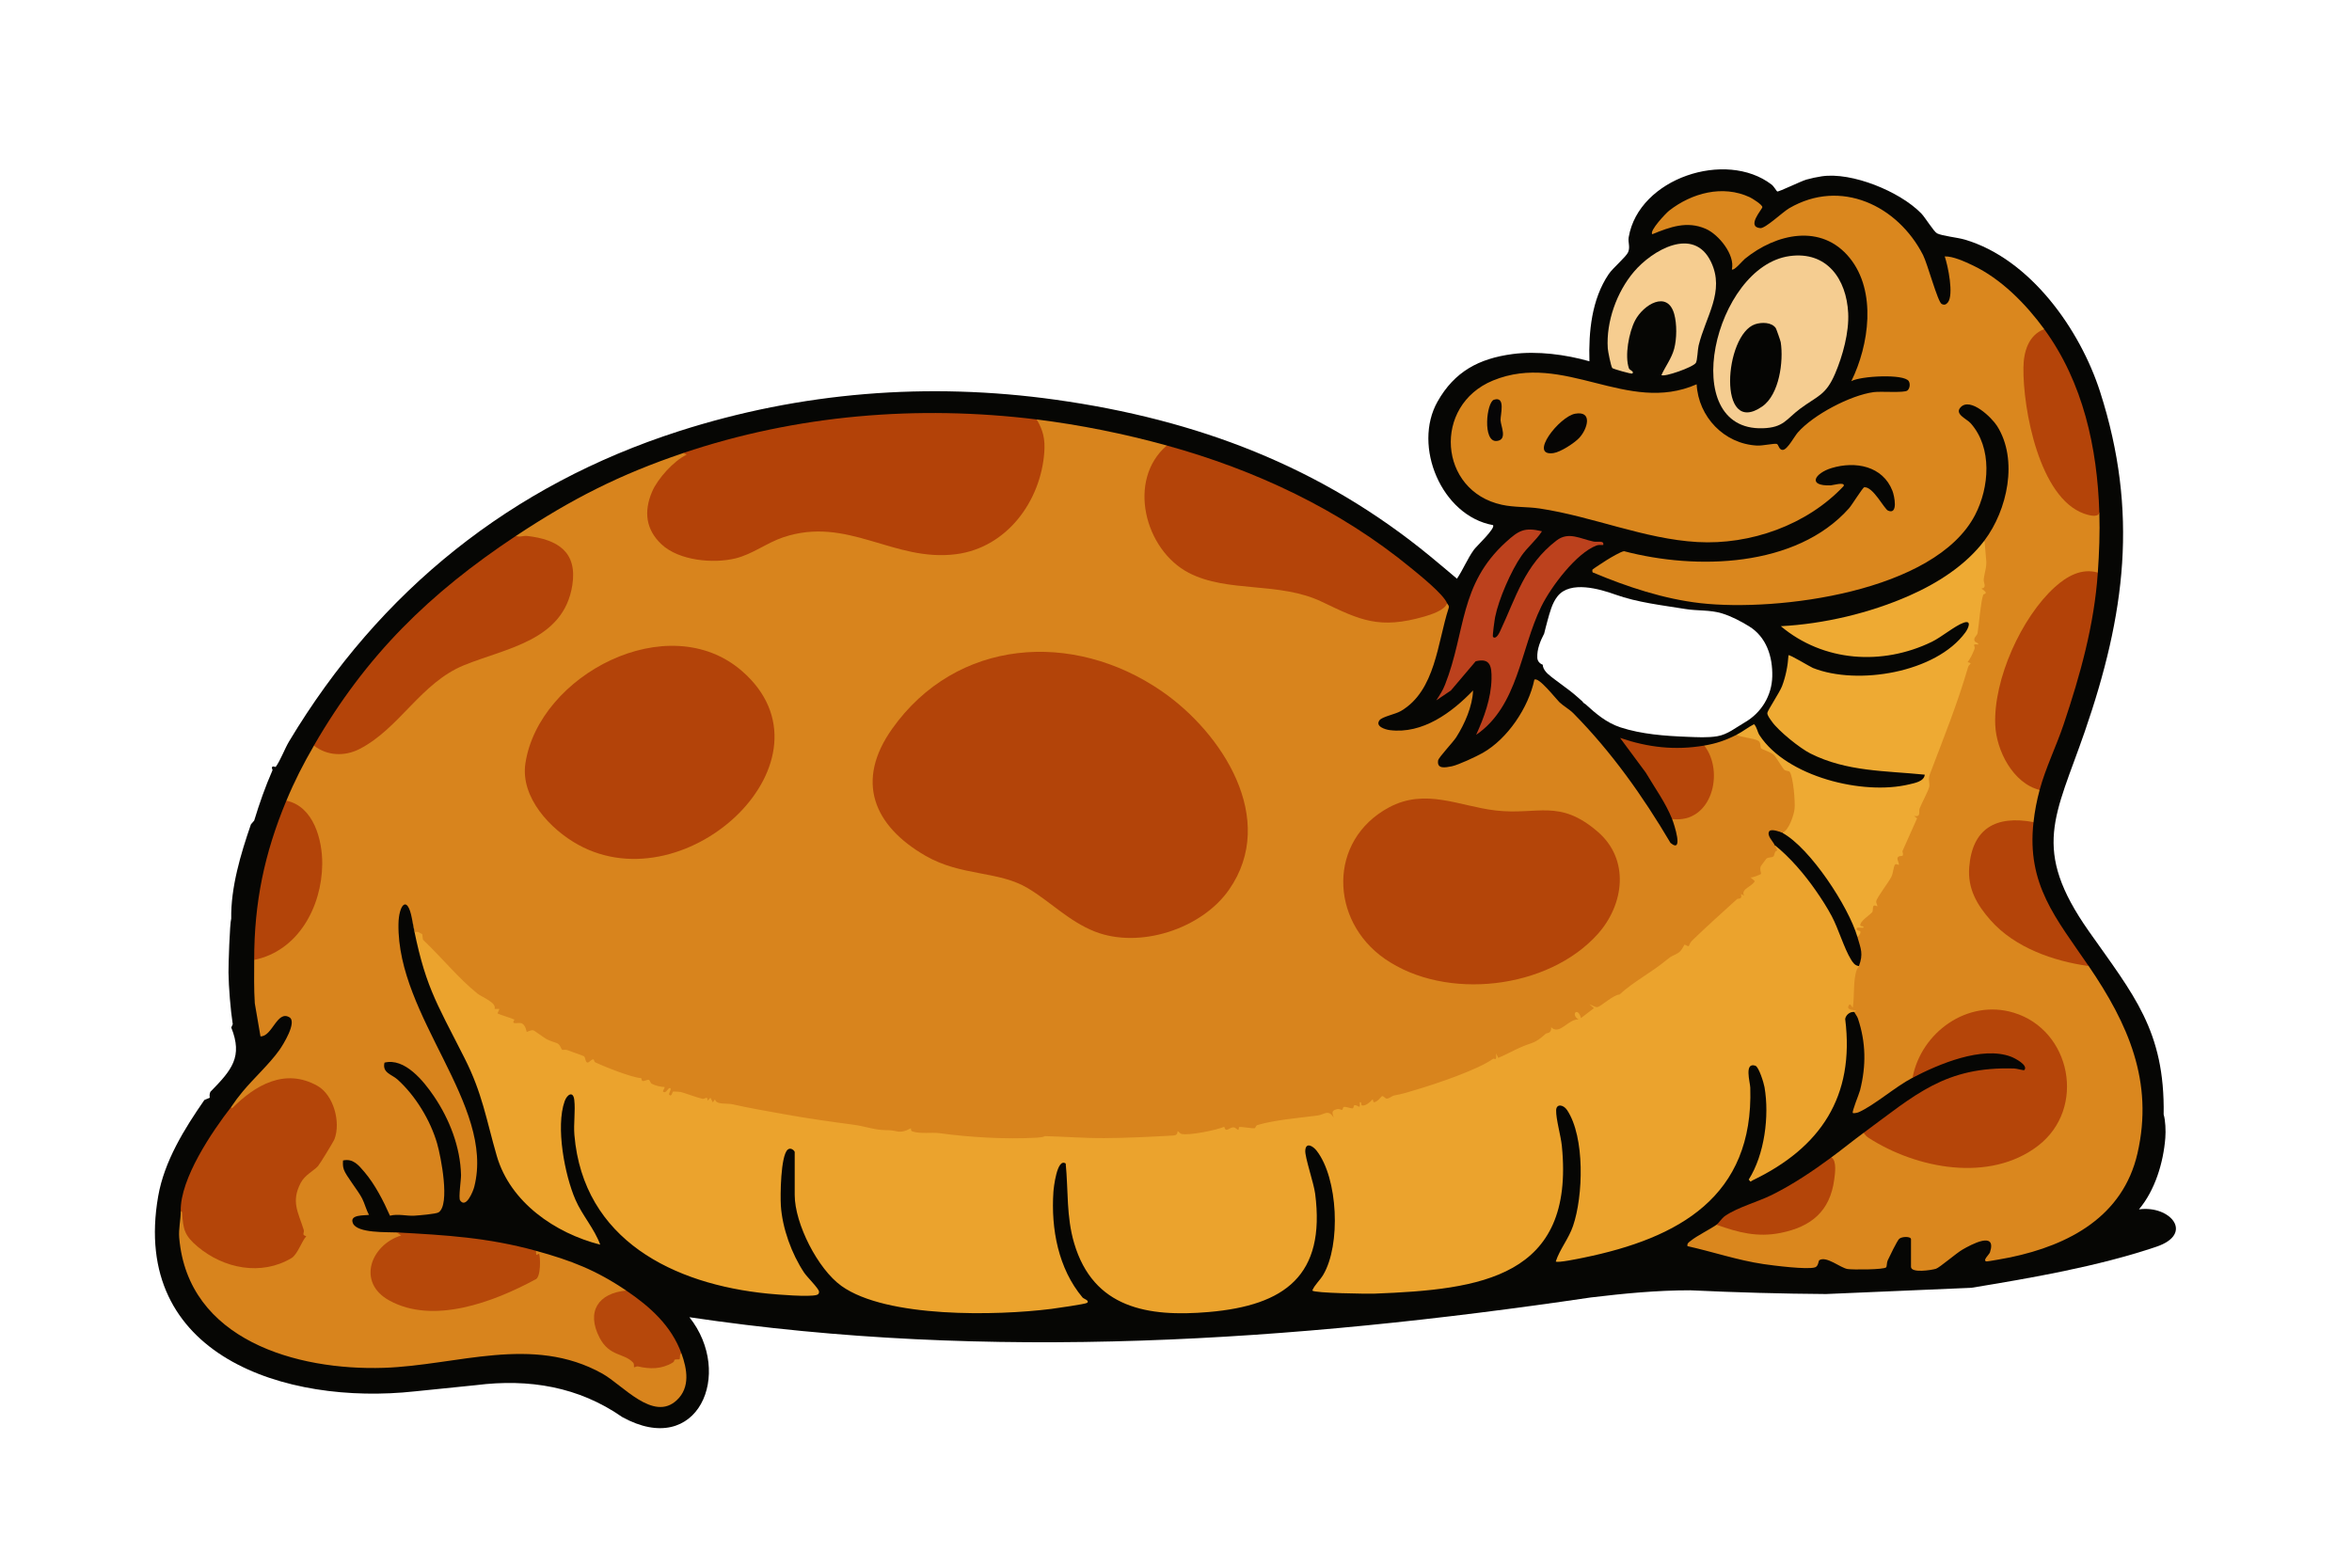 <?xml version="1.0" encoding="UTF-8"?>
<svg id="Layer_1" xmlns="http://www.w3.org/2000/svg" version="1.1" viewBox="0 0 1536 1024">
  <!-- Generator: Adobe Illustrator 29.5.1, SVG Export Plug-In . SVG Version: 2.1.0 Build 141)  -->
  <defs>
    <style>
      .st0 {
        fill: #b6480a;
      }

      .st1 {
        fill: #b34409;
      }

      .st2 {
        fill: #b54509;
      }

      .st3 {
        fill: #b44509;
      }

      .st4 {
        fill: #d8841d;
      }

      .st5 {
        fill: #060506;
      }

      .st6 {
        fill: #060504;
      }

      .st7 {
        fill: #050503;
      }

      .st8 {
        fill: #f5cd91;
      }

      .st9 {
        fill: #ea3;
      }

      .st10 {
        fill: #da871e;
      }

      .st11 {
        fill: #b44409;
      }

      .st12 {
        fill: #f6cd90;
      }

      .st13 {
        fill: #b6460a;
      }

      .st14 {
        fill: #b34309;
      }

      .st15 {
        fill: #b34208;
      }

      .st16 {
        fill: #bc411d;
      }

      .st17 {
        fill: #060604;
      }

      .st18 {
        fill: #eba32d;
      }

      .st19 {
        fill: #b6480b;
      }

      .st20 {
        fill: #060605;
      }
    </style>
  </defs>
  <path class="st17" d="M1396.89,789.93c10.43-12.41,15.94-30.43,17.2-46.72.34-4.42.1-11.4-1.09-15.22.87-54.82-19.75-78.29-48.83-119.67-37.99-54.06-21.83-75.04-2.71-130.38,26.42-76.5,35.32-143.23,10.05-221.95-13.06-40.7-45.61-86.93-88.49-99.51-4.62-1.36-14.53-2.34-17.97-4.03-2.11-1.04-7.79-10.44-10.4-13.1-13.97-14.29-45.28-27.13-64.99-24.18-3.21.48-6.75,1.24-9.88,2.11-3.67,1.03-17.83,8.01-19.14,7.8-.31-.05-2.18-3.37-3.7-4.53-29.86-22.85-86.75-4.18-93.3,34.4-.57,3.37,1.11,6.29-.38,9.79-1.3,3.05-9.93,10.23-12.69,14.32-11.14,16.53-13.14,37.52-12.58,56.93-15.44-4.42-34.18-6.87-50.22-4.72-22.04,2.95-37.89,11.44-48.96,31.03-16.46,29.12,2.66,74.65,36.2,80.7,1.89,1.97-10.74,13.73-12.44,16.06-4.14,5.7-7.12,13.06-11.08,18.94-5.71-4.81-11.37-9.61-17.13-14.35-71.56-58.94-152.57-89.6-244.95-102.55-83.29-11.67-166.56-5.01-246.2,20.6-109.18,35.12-195.18,103.86-254.42,202.58-2.91,4.84-5.55,12.32-8.79,16.72-2.27-.83-2.93-.16-2,2-4.83,11.1-8.48,21.43-12,33l-2.13,2.46c-6.73,19.5-13.18,41.15-12.87,61.54-.97,3.24-1.84,30.23-1.78,35.26.11,9.48,1.32,24.34,2.78,33.74l-.97,2.16c7.62,19.15.48,27.61-13.64,42.01-.53,1.23-.65,2.51-.39,3.83l-3.54,1.51c-13.08,18.88-26.16,39.94-30.17,62.9-18.15,104.12,83.15,136.62,167.55,127.43l40.04-4.08c34.75-4.38,67.11,1.1,95.5,20.86,49.51,27.28,72.99-28.55,43.85-65.22,195.84,29.19,393.8,15.87,588.64-12.91,21.54-2.58,43.23-4.7,64.91-4.68,30.76,1.44,60.33,2.25,88.72,2.44l94.92-4.07c38.5-6.34,82.29-13.82,120.78-26.81,25.05-8.46,9.08-27.24-11.31-24.42ZM1157.4,441.83c-.28,12.55-7.11,23.78-17.96,30.03-5.77,3.32-11.21,7.91-17.91,9.03-6.43,1.08-13.26.63-19.75.39-14.29-.54-29.75-1.68-43.42-6.14-9.37-3.06-16.17-9.04-23.07-15.28-.88-.43-1.49-1.02-1.86-1.68-1.9-1.71-3.82-3.42-5.82-5.08-3.96-3.28-8.25-6.14-12.3-9.31-2.77-2.16-6.74-4.79-7.65-8.42-.1-.41-.15-.8-.16-1.18-1.87-.68-3.45-2.29-3.55-4.56-.25-5.59,1.92-10.82,4.5-15.81.69-2.7,1.32-5.41,2.08-8.1,1.56-5.55,3.03-11.77,6.73-16.34,8.29-10.26,27.41-4.68,37.66-1.01,14.55,5.21,30.52,6.95,45.72,9.43,7.86,1.28,16.08.49,23.75,2.81,6.2,1.88,12.33,5.1,17.84,8.48,11.37,6.99,15.47,19.84,15.17,32.75Z"/>
  <path class="st17" d="M1207.57,846.85"/>
  <path class="st17" d="M1239.4,835.38"/>
  <path class="st17" d="M1278.78,832.38"/>
  <path class="st4" d="M762,291l-.38,3.05c-31.2,35.41,1.36,87.16,46.16,86.4,27.78.95,52.3,7.15,76.82,20,18.01,7.09,42.51,5.03,58.06-6.11l2.35-.35c.35.86,1.7,1.67,1.01,3.36-7.29,22.34-8.5,53.76-31.1,67.05-3.74,2.2-12.25,3.7-14.01,6.05-2.99,3.99,3.7,6.08,6.69,6.46,21.43,2.7,40.52-11.44,54.4-25.92-.38,10.32-5.43,21.83-10.96,30.53-2.17,3.42-11.54,13.17-11.86,15.19-.9,5.82,4.72,4.65,8.88,3.83,4.31-.85,16.12-6.41,20.25-8.75,16.23-9.2,29.91-29.6,33.71-47.8,2.67-2.24,14.1,12.47,16.34,14.65,2.45,2.37,6.58,4.66,9.18,7.3,24.9,25.24,45.39,54.14,63.39,84.63,8.84,7.39,2.36-12.36,1.07-15.57l1.99-1.84c22.36.74,28.98-27.8,18.31-43.73l.7-2.43c7.9-1.34,13.89-3.4,21-7,6.29-1.23,16.11-.1,17.74,7.39,5.94,3.4,11.2,8.13,14.82,13.95l2.61.77c4.52,4.78,5.63,21.07,4.62,27.72-.68,4.51-4.38,16.3-9.78,14.17-1.53,1.24-3.87,1.32-7.03.25,2.13,3.22,2.81,5.8,2.03,7.75,3.77,3.41,2.87,4.96.32,8.92-5.78,1.18-8.41,5.02-7.76,10.81-2.81,1.4-4.37,3.42-4.68,6.06-4.01,2.47-6.85,5.76-8.52,9.85-12.14,8.77-24.52,20.15-34.4,31.71-2.48.13-4.53,1.55-6.16,4.26-10.71,6.86-21.32,14.13-31.81,21.8-7.52,5.92-15.48,10.7-23.86,14.33-6.03,5.34-14.11,9.62-21.38,13.45-2.07,1.09-3.97,1.59-6.31,1.13-10.63,7.9-22.65,13.98-36.06,18.23-22.44,12.63-48.64,20.11-73.23,26.96l-2.3-.91c-1.74,1.91-3.92,4.03-6.6,2.83-4.8,2.95-12.08,4.71-17.33,3.7-1.79,1.08-4.03,1.68-6.72,1.8.82,3.33-2.07,5.46-4.43,2.28-15.05,2-30.28,4.48-45.67,7.43-2.54,2.49-6.31,3.01-11.32,1.54-1.74,2.08-3.47,1.64-5.33.17-2.8,1.77-5.1,1.82-6.9.16l-7.6,2.03c-35.06,5.81-72.16,5.24-108.34,3.67-2.82.87-5.91,1.11-8.91,1.08-24.82-.25-49.62-1.68-74.01-3.47-2-.15-4.24-.51-5.79-1.86-6.26,1.62-14.86.69-21.43-.27-35.35-5.18-71.98-11.51-106.93-18.31-1.6-.31-3.31-1.08-4.67-2.03-6.71-1.22-13.39-2.67-20.03-4.36-2.15,4.44-9.08.45-9.55-3.22-3.55-.31-6.33-1.68-8.32-4.1-2.39.52-4.33.74-5.83-1.6-10.66-2.27-20.92-6.51-30.76-11.16-3.76,2.53-5.25-.15-6.63-3.51l-9.81-3.56c-2.98.23-5.18-1.25-6.6-4.43-5.85-1.6-10.79-4.88-15.56-8.56-3.18,1.76-5.75.25-7.7-4.55-3.7.62-6.02-.47-6.99-3.28-6.73-1.61-9.99-3.63-12.58-10.01-17.17-10.8-32.11-26.93-45.85-42.15-.24-2.4-1.47-4.24-3.68-5.53l-1.97-9.31c-3.02-16.05-8.6-8.82-8.8,3.5-.98,60.88,63.19,118.05,49.5,171.7-.73,2.88-5.35,14.51-9.26,8.85-1.13-1.64.69-13.46.62-16.59-.44-18.24-7.53-36.41-17.66-51.37-6.67-9.85-19.05-25.31-32.32-22.01-1.62,6.65,4.73,7.67,8.39,10.94,11.76,10.52,21.64,26.77,26.01,41.99,2.41,8.36,8.62,39.93.91,44.89-1.59,1.03-12.98,2-15.87,2.16-5.16.28-10.54-1.36-15.87.01-4.29-9.69-9.77-20.43-16.68-28.55-3.85-4.53-7.44-8.96-13.98-7.53-.13,2.1-.17,3.93.55,5.96,1.51,4.3,9.34,13.69,12,19,1.71,3.41,2.54,7.23,4.44,10.56-2.99.56-12.97-.38-10.54,5.46,2.8,6.7,22.52,5.7,28.55,6.03,4.05.64,5.12,1.92,3.2,3.85-20.31,7.5-26.47,31-3.58,40.57,20.42,8.53,41.08,4.63,61.35-2.44,4.66-1.62,28.19-11.21,29.49-13.79,2.16-4.29,1.88-11.8-1.34-14.93l1.89-1.26c23.16,6.38,39.3,12.67,59,26l-1.68,2.2c-28.93,4.04-17.8,35.77,4.31,40.8,7.82,8.96,24.99,7.08,30.91-2.17.38-.6,1.61-.27,2.46.17,3.71,10.21,5.86,22.19-2.98,30.52-15.35,14.48-35.34-9.87-48.71-17.32-45.76-25.51-94.74-5.31-142.8-3.75-56.54,1.83-127.8-18.05-133.49-84.95-.5-5.9,1-11.64.98-17.49,2.42-1.39,3.62,1.36,3.6,8.23,2.53,13.64,20.85,23.08,33.32,25.88,17.08,3.83,42.19-.7,41.43-21.45-5.46-13.97-8.77-24.72,2.31-37.08,47.55-38.74-3.28-87.17-45.27-41.78-2.01,1.22-2.87.4-2.4-1.81,2.28-3.45,4.83-6.84,7.48-10.02,7.33-8.8,17.45-17.97,23.93-27.07,2.51-3.52,11.71-18.35,6.6-21.42-8.07-4.85-11.22,12.66-18.91,12.45l-3.71-21.6c-.63-9.39-.39-18.91-.39-28.34l2.12-2.55c38.08-9.58,54.84-69.99,25.95-96.39-3.36-1.19-5.71-2.87-7.06-5.06,5.39-12.97,10.98-23.84,18-36l2.71-.5c18.54,11.57,35.23-3.78,48.65-16.23,20.53-24.51,43.7-40.01,74.54-47.84,22.63-7.9,40.52-20.68,41.41-46.56.64-18.69-18.64-24.65-34.24-23.49l-1.06-2.39c36.16-23.98,67.63-40.05,109-54,6.97-.62,2.47,3.69-1.57,5.82-45.34,36.35-4.33,75.45,42,58.78,21.33-12.25,43.59-19.64,68.29-13.06,43.48,13.8,91.6,27.13,117.09-22.88,7.02-13.77,12.15-33.72,4.45-47.95l.74-2.71c28.53,3.51,57.31,9.36,85,17Z"/>
  <path class="st18" d="M1214,631c.76.41,1.55,1.12,1.34,1.83-1.72,5.85-4.34,19.42-3.43,25.23,2.21,1.87,1.59,4.45-.91,2.94-2.81-.31-5.49,1.89-5.98,4.53,6.42,50.8-16.2,84.24-60.52,105.49-1.37.66-.81,1.54-2.48-.52,10.33-16.33,13.58-41.49,10.32-60.35-.47-2.74-3.68-13.28-5.99-14.04-7.41-2.43-3.43,10.75-3.31,14.34,2.21,71.29-46.71,98.33-109,111.08-2.78.57-16.83,3.53-18.03,2.46,2.8-8.35,8.37-14.72,11.28-23.21,6.68-19.42,7.87-58.07-3.88-75.69-2.44-3.66-7.05-4.29-7.15.17-.13,5.82,3.07,16.62,3.73,23.25,8.62,86.2-53.35,93.84-122.41,96.49-4.44.17-39.32-.3-40.57-2.02,1.62-3.91,4.89-6.47,7.16-10.32,11.58-19.61,9.68-63.07-4.32-81.02-2.45-3.15-7.05-5.77-7.42-.16-.29,4.45,5.54,21.21,6.44,28.14,6.93,53.51-19.76,73.08-69.39,77.37-39.72,3.43-75.41-2.36-88-44.98-5.15-17.46-3.77-34.34-5.5-52-5.72-3.98-7.87,16.09-8.03,18.45-1.65,24.24,3.2,50.2,19.04,69.08.74.88,4.69,1.88,3,3.45-.87.81-20.56,3.62-23.51,3.99-35.46,4.45-107.49,6.07-136.96-15.01-15.42-11.03-30.52-40.66-30.52-59.48v-28c0-.71-2.48-3.33-4.56-1.57-4.67,3.96-4.9,30.13-4.48,36.61.95,14.73,7.05,31.51,15.22,43.78,1.85,2.78,9.51,10.27,9.7,12.34.11,1.22-.46,1.86-1.53,2.19-4.83,1.47-25.51-.23-31.84-.85-61.59-6.07-120.57-35.08-126.38-103.62-.63-7.41.74-15.86-.08-22.92-.69-6-4.66-3.69-6.28.82-5.97,16.71,0,48.17,7.05,64.4,4.49,10.32,12.37,18.88,16.16,29.33-29.46-7.51-58.75-27.63-67.54-57.95-6.93-23.91-9.35-40.77-21.07-63.93-19.23-37.99-26.18-47.56-34.38-91.12l2.03,8.99c1.71-.98,3.25.45,4.74,1.22l.46,3.59c11.66,11,23.41,25.44,35.54,35.16,2.97,2.38,12.81,6,11.21,10.03h3.02c.39.36-1.23,2.79-1.02,3,.41.42,9.42,3.17,11.02,4.03-2.68,3.92,2.85,1.37,4.94,2.5,2.44,1.31,2.86,5.23,3.07,5.49.14.17,2.61-1.36,4.33-1.04.52.1,6.99,4.89,8.56,5.74,2.57,1.39,5.55,2.07,7.05,2.76,1.95.9,2.47,3.69,3.24,4.27.24.17,2.11-.32,3.29.17,2.03.85,10.35,3.62,10.88,4,1.02.73.83,3.77,2.16,4.1,1.24.31,2.31-1.95,3.96-2.05.54-.03.44,1.51,1.31,1.94,5.71,2.78,24.41,10.19,29.74,10.26.59,0,.37,1.77,1.09,1.9,1.45.25,3.05-.91,3.96-.78s.99,2.04,2.21,2.69c2.09,1.13,5.76,2.01,8.2,2.04.45.38-1.34,2.7-1,2.98,2.32,1.91,3.43-3.59,5-1.98.43.44-1.41,3.5-.99,3.99,1.64,1.93,2.07-1.95,2.65-2.04.33-.05,4.52.19,4.87.29,3.57.97,9.47,3.27,14.17,4.46,1.53.38,3.76-2.33,3.32,1.3l1.98-1.99,1.52,2.99,1.48-1.99c.46,3.78,7.6,2.4,11.49,3.29,10.31,2.37,21.52,4.27,33.34,6.42,14.49,2.64,30.32,4.89,46.04,6.98,5.78.77,12.3,2.92,17.7,3.33s5.18-.18,10.11.94,8.9-2.23,9.29-1.94c.09.07-.29,1.58.75,1.93,5.44,1.86,12.74.49,17.84,1.2,18.46,2.56,43.27,4.17,63.85,2.92,4.56-.28,4.71-1.01,5.03-1,12.83.33,25.82,1.39,38.95,1.31,14.47-.09,30.59-.87,45.03-1.71,3.08-.18,2.44-2.58,2.62-2.68.53-.3,1.51,1.42,2.64,1.66,5.24,1.12,22.82-2.52,27.85-4.67,1.02,4.2,3.38.28,6,.37,1.41.05,2.31,1.44,3.01,1.63s.25-1.8.92-1.86c2-.17,8.47,1.04,9.92.8.7-.11.54-1.71,1.99-2.13,11.31-3.31,26.65-4.56,39.01-6.15,4.6-.59,7.06-4.37,10.62,1.32-.86-3-1.73-4.5,2.07-5.47,1.72-.44,2.55.5,3.32.44.73-.06.5-1.67,1.26-1.91,1.07-.34,4.74,1.09,5.75.93.73-.12.55-1.99,1.2-2.07,2.42-.32,3.89,3.48,3.41-1.91,1.68-.45.47,1.91,1.57,2.08,2.47.39,5.35-2.34,6.93-4.08l.53,1.96c2.41.22,5.14-3.89,5.49-3.97,1-.24,2.13,1.51,2.97,1.61,1.66.18,3.48-1.78,5.07-2.06,5.96-1.04,9.47-2.33,14.79-3.89,12.37-3.65,39.63-12.81,49.66-20,1.01-.72,2.67,2.19,2-3.64l1.48,2.98c5.09-2.12,9.89-4.86,14.95-7.05,7.75-3.36,8.59-1.99,15.94-8.62,1-.9,3.92,0,3.63-4.32,5.73,5.45,11.38-5.85,17.99-5.01-5.63-3.43-.5-8.73,1.5-.99l8.5-6.5-2.99-2.49c1.56.43,3.73,2.11,5.36,1.79,2.21-.45,10.39-8.09,14.28-8.16,8.88-8.26,20.71-14.27,30.82-22.66,3.94-3.27,3.73-2.21,7.49-4.52,2.4-1.47,3.84-5.22,4.13-5.39.34-.21,2.2,1.29,2.81.9.17-.11.84-2.33,2.08-3.52,10.02-9.64,18.97-17.66,29.39-27.15.84-.77,3.57.68,2.65-3.31l1.99,1.02c-2.41-4.36,5.33-5.83,7-9.51l-2.99-2.5c.89.73,6.69-1.8,6.94-2.07.48-.53-1.04-3.16.01-5.2.14-.27,3.29-4.53,3.5-4.74,1.29-1.27,3.42-.66,4.55-1.49.84-.62.74-2.19,1.38-3.15.96-1.46,2.32.98-.39-4.34.71-.07,1.42-.1,2.1,0,8.15,1.16,32.34,36.36,36.84,45.39,4.49,11.92,9.85,23.12,16.05,33.62Z"/>
  <path class="st10" d="M1296,353c14.92-19.81,22.18-52.66,8.23-74.73-3.42-5.41-17.32-18.98-23.76-12.31-4.36,4.51,3.82,7.49,6.53,10.54,14.21,16.02,12.19,41.9,2.86,59.85-26.16,50.36-129.06,63.35-179.34,57.63-23.95-2.72-47.88-10.65-69.93-19.92-.96.09-.71-1.88-.58-2.04.36-.43,7.98-5.39,9.3-6.21,2.24-1.4,9.15-5.53,11.29-5.78,46.91,12.34,112.29,10.86,146.92-28.01,1.87-2.1,9.01-13.68,9.97-13.76,5.78-.48,13,14.2,15.55,15.29,6.68,2.85,4.15-9.58,2.85-12.92-6.36-16.33-24.23-19.56-39.68-14.92-10.91,3.28-16.37,11.83-.65,11.34,1.18-.04,9.69-2.56,8.45.45-23.86,25.4-60.84,38.53-95.53,36.55s-68.24-16.67-103.07-21.92c-7.99-1.2-16.25-.62-24.59-2.42-41.35-8.93-45.42-64.91-5.78-81.18,46.47-19.07,87.59,22.48,132.97,2.48,1.15,21.25,17.94,38.93,39.47,40.03,3.67.19,10.99-1.52,12.84-1.09,1.23.29,1.41,4.14,4.03,3.91,3.03-.26,7.39-8.68,9.7-11.33,10.12-11.6,34.28-24.32,49.59-26.41,4.68-.64,19.87.64,21.97-1.02,1.64-1.3,2-4.36.93-6.12-3-4.95-31.68-3.41-37.52.01,11.6-23.58,16.66-58.62-1.02-80.47-18.47-22.83-48.18-15.94-68.45.51-1.53,1.24-7.1,8.06-8.53,6.96,2.17-9.54-8.56-22.78-17-26.49-12.31-5.42-23.42-1.21-35,3.5-2.06-2.19,8.98-13.8,11.06-15.43,14.74-11.49,34.91-17,52.61-8.75,1.68.78,8.35,4.96,8.22,6.51-.13,1.45-10.62,12.81-1.36,13.69,3.35.32,14.55-10.47,18.95-13.03,33.64-19.6,70.89-1.7,87.38,30.63,2.87,5.62,9.58,30.59,12.12,31.92,1.69.89,2.93.44,4.07-.99,3.99-5,.06-24.01-2.05-30.07,5.38-.16,13.06,3.37,18.2,5.8,18.66,8.83,34.74,25.23,46.79,41.71l-.67,2.45c-14.77,8.12-11.38,31.69-9.2,45.87,3.94,25.62,14.37,70.35,45.87,71.67.4,13.07-.12,26.04-1,39l-2.13,1.53c-17.6-2.65-32.32,15.8-40.99,29.17-20.37,31.4-38.35,87.96,3.87,108.85l1.25,2.44c-1.88,6.95-3.2,13.85-4,21l-2.8,1.55c-14.12-2.39-28.85.34-34.38,15-15.48,41.02,33.96,70.4,68.88,74.77l4.3,2.68c25.64,37.63,42.68,75.42,31.89,122.39-9.46,41.18-44.55,59.88-83.14,67.95-2.19.46-14.5,2.69-15.27,2.63-3.29-.26,1.61-4.49,2.07-5.91,4.67-14.38-12.49-4.94-17.86-1.86-4.1,2.35-15.08,11.87-17.42,12.58-2.94.9-16.28,2.99-16.28-1.28v-18c0-2.01-6.06-1.88-7.75-.24-1.36,1.31-6.29,11.52-7.47,14.04-.68,1.45-.47,3.76-.98,4.49-1.13,1.64-22,1.66-25.24,1.15-4.64-.73-13.8-8.69-18.41-5.78-.67.42-.54,3.94-2.81,4.68-5.04,1.65-27.06-1.16-33.57-2.11-16.94-2.48-33.12-8.04-49.76-11.74-.36-1.81.89-2.49,2.06-3.43,4.28-3.46,12.13-7.22,16.94-10.56l3.23-.99c34.98,14.33,77.9.42,71.77-43.01,7.07-5.2,13.9-10.78,21-16l2.18-.48c35.63,31.15,128.1,32.26,128.7-29.41.58-60.11-82.5-64.99-96.19-9l-2.69,2.89c-11.3,5.9-24.65,17.73-35.04,22.46-.94.43-3.52.96-3.95.54-.78-.75,4.1-12.44,4.7-14.79,4.07-16.06,3.87-31.34-1.41-47-.51-1.5-2.16-3.47-2.29-4.2-.01-.07,1.04-.52,1.02-.98-1.27-.26-5.74-.24-5.01-2.51,1.22-3.79,2.74,1.51,2.98.48,1.19-7.27.05-18.14,2.68-24.79.44-1.13.74-.61,1.33-2.2l-1.4-2.06c1.97-5.07.56-9.99-1.09-14.94l1.49-2.01c-1.63-4.91-.86-9,2.32-12.28,4.65-3.28,7.6-7.8,8.86-13.55,6.59-8.86,10.83-18.32,14.54-28.19l1.91-1.01c3.3-8.49,6.37-16.87,9.2-25.14,1.47-.36,2.12-1.83,1.95-4.43,4.33-7.05,6.53-14.46,6.61-22.23,10.31-24.45,18.83-49.33,25.57-74.64,3-4.4,4.46-8.32,3.51-13.79l2.08-3.76c.79-8.12,1.93-16.18,3.44-24.18.2-2.3.59-4.43,1.18-6.39-.61-4.62-.26-9.41,1.04-14.38-1.04-5.42-.77-10.43.8-15.04Z"/>
  <path class="st15" d="M677,274c4.31,7.03,5.59,13.18,4.98,21.48-2.32,31.95-24.47,62.2-57.5,66.5-40.95,5.33-70.89-25.19-113.01-11.01-10.78,3.63-20.09,11.07-31.22,13.78-14.47,3.53-36.9,1.49-48.28-9.24-10.23-9.65-11.6-21.34-6.17-34.22,3.63-8.61,14.25-20.34,22.67-24.32l-2.48-.99c74.28-25.05,153.31-31.55,231-22Z"/>
  <path class="st9" d="M1296,353l1.07,12.46c.67,4.39-1.2,8.99-1.58,13-.24,2.5,2.35,5.16-1.5,6.04,5.44,3.39,1.39,3.39,1.19,3.97-1.73,4.99-2.71,19.06-3.7,25-.25,1.53-1.98,2.44-2.13,4.02-.24,2.58,2.61,1.83,2.64,3.5-4.91-.48-1.73.74-2.52,2.91-.94,2.6-2.74,6.39-4.47,8.6,3.74,1.05.98.88.28,3.27-7.05,24.24-16.27,47-25.01,70.05-1.34,3.55.28,6.05-.44,8.44-1.04,3.47-4.62,9.85-6.16,13.73-.9,2.29,1.19,5.82-3.68,5.01l1.99,1.48-9.57,21.5c1.33,5-1.38,2.02-3.02,3.96-.95,1.12,1.17,4.05.59,5.05-.06.11-1.86-1.14-2.51-.1-.94,1.51-1.1,5.39-2.28,7.8-1.75,3.59-9.45,13.44-9.89,15.97-.21,1.19.97,2.75.68,3.32-.06.11-1.97-1.11-2.53-.09-.6,1.09-.13,2.84-.73,3.83-.82,1.37-6.72,5.03-7.72,7.79-.87,2.4,2.36.63,1.97,2.46-.99.2-3.65-.28-3.99.02-2.03,1.73,1.68,2.04,1.77,2.17.91,1.25-.86,3.06-1.77,3.83l-2.42-1.07c-9.63-24.21-25.02-48.65-46.1-64.34l-.48-2.59c4.19-1.39,7.52-11.59,7.98-15.59.51-4.44-.83-20.92-3.18-24.21-.53-.75-2.69-.54-3.58-1.42-1.15-1.13-5.69-8.82-6.87-9.83-1.85-1.59-7.94-3.68-8.23-4.06-.67-.86-.07-3.93-1.77-4.97-2.84-1.75-11.1-2.21-14.35-3.91,4.01-2.03,7.51-4.9,11.51-6.98,1.98,2.02,2.09,4.94,3.65,7.32,17.71,27,67.4,39.33,97.68,32,3.53-.85,9.79-1.89,10.16-6.33-25.77-2.62-50.85-1.85-74.68-13.83-6.86-3.45-20.79-14.66-25.14-20.85-.99-1.4-3.13-4.05-2.97-5.67s8.07-13.5,9.56-17.39c2.46-6.44,3.81-13.38,4.25-20.26.52-.74,14.28,7.63,15.98,8.31,29.03,11.51,80.33,3.14,99.55-23.26,1.93-2.65,4.43-8.31-1.26-6.27s-14.35,9.37-20.6,12.41c-32.34,15.73-70.79,13.21-98.68-10.17,28.14-1.49,57.85-8.49,83.67-19.84,18.46-8.11,37.03-19.84,49.33-36.17Z"/>
  <path class="st11" d="M945,394c-1.24,4.54-10.54,7.48-14.79,8.71-29.41,8.48-41.84,2.43-66.83-9.58-28.02-13.46-61.44-5.66-87.04-18.96-28.8-14.96-40.56-60.66-14.33-83.17,57.79,15.95,112.97,41.8,159.48,80.02,5.72,4.7,21.08,16.99,23.52,22.98Z"/>
  <path class="st11" d="M337,350c2.25,1.17,4.58-.24,7.36.09,19.62,2.27,32.85,10.23,29.4,32.17-5.71,36.3-43.24,41.02-70.74,52.26-28.27,11.55-42.17,41.39-68.29,54.75-9.69,4.96-21.14,4.48-29.73-2.27,34.07-59.05,75.56-99.57,132-137Z"/>
  <path class="st3" d="M151,723l.5.98c15.16-15.24,34.65-26.57,55.76-14.74,10.61,5.95,15.35,23.71,11.22,34.73-.67,1.79-9.57,16.3-10.79,17.69-2.7,3.07-8.63,5.77-11.37,11.1-6.32,12.32-1.6,18.89,2,30.46.66,2.13-1.63,3.37,1.7,4.26-3.1,3.48-5.71,11.94-9.7,14.32-19.68,11.74-44.17,6.85-61.19-7.46-8.46-7.11-9.58-11.18-10.14-21.86-.08-1.58-.97-1.39-.97-1.48-.36-21.11,20.37-51.74,33-68Z"/>
  <path class="st2" d="M1249,704c5.57-29.67,35.95-51.61,66.03-42.53,37.61,11.36,47.64,62.61,15.91,86.96-31.6,24.25-79.47,14.94-110.66-5.22-1.38-.89-2.29-1.97-3.28-3.22,33.83-24.87,53.27-43.52,98.55-42.05,1.46.05,6.14,1.39,6.45,1.04,2.82-3.15-6.2-7.83-8.72-8.77-18.99-7.12-47.11,4.82-64.28,13.78Z"/>
  <path class="st8" d="M1168.76,167.26c24.32-3.32,37.11,15.02,38.22,37.25.63,12.61-3.57,27.91-8.5,39.47-6.14,14.4-11.54,14.51-22.95,23.05-9.08,6.79-10.6,12.25-24.3,12.7-56.4,1.84-31.69-105.76,17.53-112.47Z"/>
  <path class="st15" d="M1370,374c-2.33,34.26-11.46,66.81-22.32,99.18-4.8,14.3-11.7,28.15-15.68,42.82-17.43-4.39-28.28-25.77-28.98-42.51-1.24-29.7,17.12-70.31,38.94-90.03,7.69-6.95,17.38-12.56,28.04-9.46Z"/>
  <path class="st16" d="M1007,347.01c-3.81,5.94-9.4,10.29-13.41,16.08-6.77,9.77-14.8,28.22-17.15,39.85-.34,1.67-1.9,12.59-1.44,13.05,2,2,4.12-2.55,4.7-3.77,10.4-22.07,15.83-43.09,36.83-59.19,7.84-6.01,15.34-1.13,24.22.72,2.44.51,7.07-1.02,6.25,2.25-1.37.01-2.91-.22-4.23.26-13.29,4.9-29.86,27.01-36.17,39.85-13.78,28.06-15.05,65-42.6,83.89,5.19-11.29,9.77-23.83,10.05-36.46.18-8.17-.74-14.02-10.35-11.59l-16.19,19.08-9.54,6.46c2.26-3.51,4.17-6.3,5.73-10.27,13.67-34.73,9.12-65.35,39.81-93.19,8.2-7.43,11.9-9.81,23.47-7.02Z"/>
  <path class="st0" d="M350,817l.25,2.74c.53-.14,1.61-.84,1.74-.74.9.67,1.6,15.97-2.63,16.87-26.63,14.38-66.26,29.63-95.25,13.52-21.22-11.79-12.02-36.21,7.88-42.4l-2.99-1.99c32.24,1.75,59.62,3.35,91,12Z"/>
  <path class="st11" d="M1328,537c-4.56,40.86,14.79,62.87,36,94-23.03-3.17-48.21-12.05-63.94-29.8-8.92-10.06-15.15-20.67-14.04-34.69,2.01-25.54,17.56-34.08,41.98-29.51Z"/>
  <path class="st11" d="M1371,335c-1.1,3.44-7.53,1.37-10,.5-29.18-10.36-39.98-68.37-39.57-95.54.15-10.17,3.26-21.08,13.57-24.96,25.4,34.75,34.7,77.46,36,120Z"/>
  <path class="st12" d="M1085,244.99c2.65-5.75,6.7-10.98,8.35-17.23,1.72-6.55,1.84-16.09.02-22.62-4.39-15.77-20.14-6.18-25.55,4.18-3.99,7.63-6.95,23.17-4,31.33.43,1.19,3.72,1.99,2.18,3.34-.51.45-12.72-3.04-13.1-3.6-.87-1.25-2.78-10.76-2.92-12.86-1.13-17.4,5.87-36.81,17.06-50.01,11.93-14.08,39.1-30.05,50.37-6.43,9.23,19.33-3.48,35.5-8.12,54.68-.65,2.7-.77,9.55-1.77,11.23-1.7,2.85-20.82,9.53-22.5,7.99Z"/>
  <path class="st1" d="M187,523c17.81,3.65,23.61,25.67,23.44,41.5-.3,27.74-15.63,56.58-44.44,62.5-.01-37.4,6.61-69.4,21-104Z"/>
  <path class="st19" d="M409,843c15.44,10.45,29.42,22.9,36,41-1.68.47-.3,3.98-1.6,3.95-4.86-.1-1.85.74-4.11,2.1-7.27,4.38-14.92,4.33-22.81,2.45-.65-.16-2.18.81-2.46.49-.2-.23.44-1.88-.67-3.06-5.84-6.2-15.33-3.79-21.74-16.05-8.97-17.16-.88-29.24,17.39-30.89Z"/>
  <path class="st13" d="M1113,487c13.4,17.2,4.96,51.06-21,48-4.29-10.75-11.34-20.4-17.19-30.31l-16.8-22.69c18.38,6.22,35.78,8.25,54.99,5Z"/>
  <path class="st3" d="M1196,756c3.67,2.15,2.37,10.71,1.88,14.38-2.74,20.86-15.09,30.96-35.05,34.95-15.15,3.03-27.56-.25-41.83-5.33,1.4-.97,3.25-4.19,5.67-5.83,8.31-5.67,21.15-9.05,30.38-13.62,13.77-6.82,26.62-15.48,38.95-24.55Z"/>
  <path class="st1" d="M758.59,451.42c39.68,27.26,76.09,83.72,44.05,129.71-17.86,25.64-58.39,38.83-87.62,27.36-16.78-6.58-29.01-19.48-43.71-28.29-19.33-11.59-43.5-7.72-66.83-21.17-34.25-19.73-45.97-48.97-21.88-82.94,41.94-59.14,117.96-64.55,176-24.67Z"/>
  <path class="st3" d="M1043.57,543.42c20.85,18.09,17.1,47.35-.06,66.59-32.36,36.29-99.41,43.97-139.24,16.21-35.85-24.98-37.17-77.21,2.69-98.76,23.97-12.96,46.03-.8,69.9,1.95,27.43,3.16,41.44-7.91,66.71,14.01Z"/>
  <path class="st14" d="M484.63,438.38c65.53,57.1-35.43,152.78-106.95,113.44-18.24-10.03-37.91-30.95-34.56-53.18,8.71-57.73,93.31-102.26,141.51-60.26Z"/>
  <path class="st20" d="M1164,544c18.14,9.87,43.29,48.26,49,68,2.3,7.95,3.97,11,1,19-2.65-.21-3.97-2.27-5.21-4.29-4.58-7.49-8.11-19.96-12.61-28.39-3.04-5.7-6.68-11.32-10.37-16.63-7.37-10.61-16.84-21.71-26.81-29.69-1.42-2.79-5.35-6.37-3.55-9.05,1.16-1.71,7.13.28,8.55,1.05Z"/>
  <path class="st6" d="M1028.74,270.22c11.62-2.01,7.92,10.04,2.69,15.71-3.24,3.51-12.38,9.42-17.02,10.04-16.39,2.19,3.92-23.95,14.33-25.75Z"/>
  <path class="st5" d="M975.66,261.1c7.82-2.51,4.13,9.8,4.29,13.42.18,3.94,4.75,12.8-2.5,13.52-9.39.93-6.7-25.37-1.79-26.95Z"/>
  <path class="st7" d="M1159.69,214.3c.34.49,3.11,8.37,3.24,9.26,1.93,12.44-.94,34.13-12,41.88-29.61,20.74-25-46.98-4.67-53.67,4.21-1.38,10.73-1.37,13.42,2.53Z"/>
</svg>